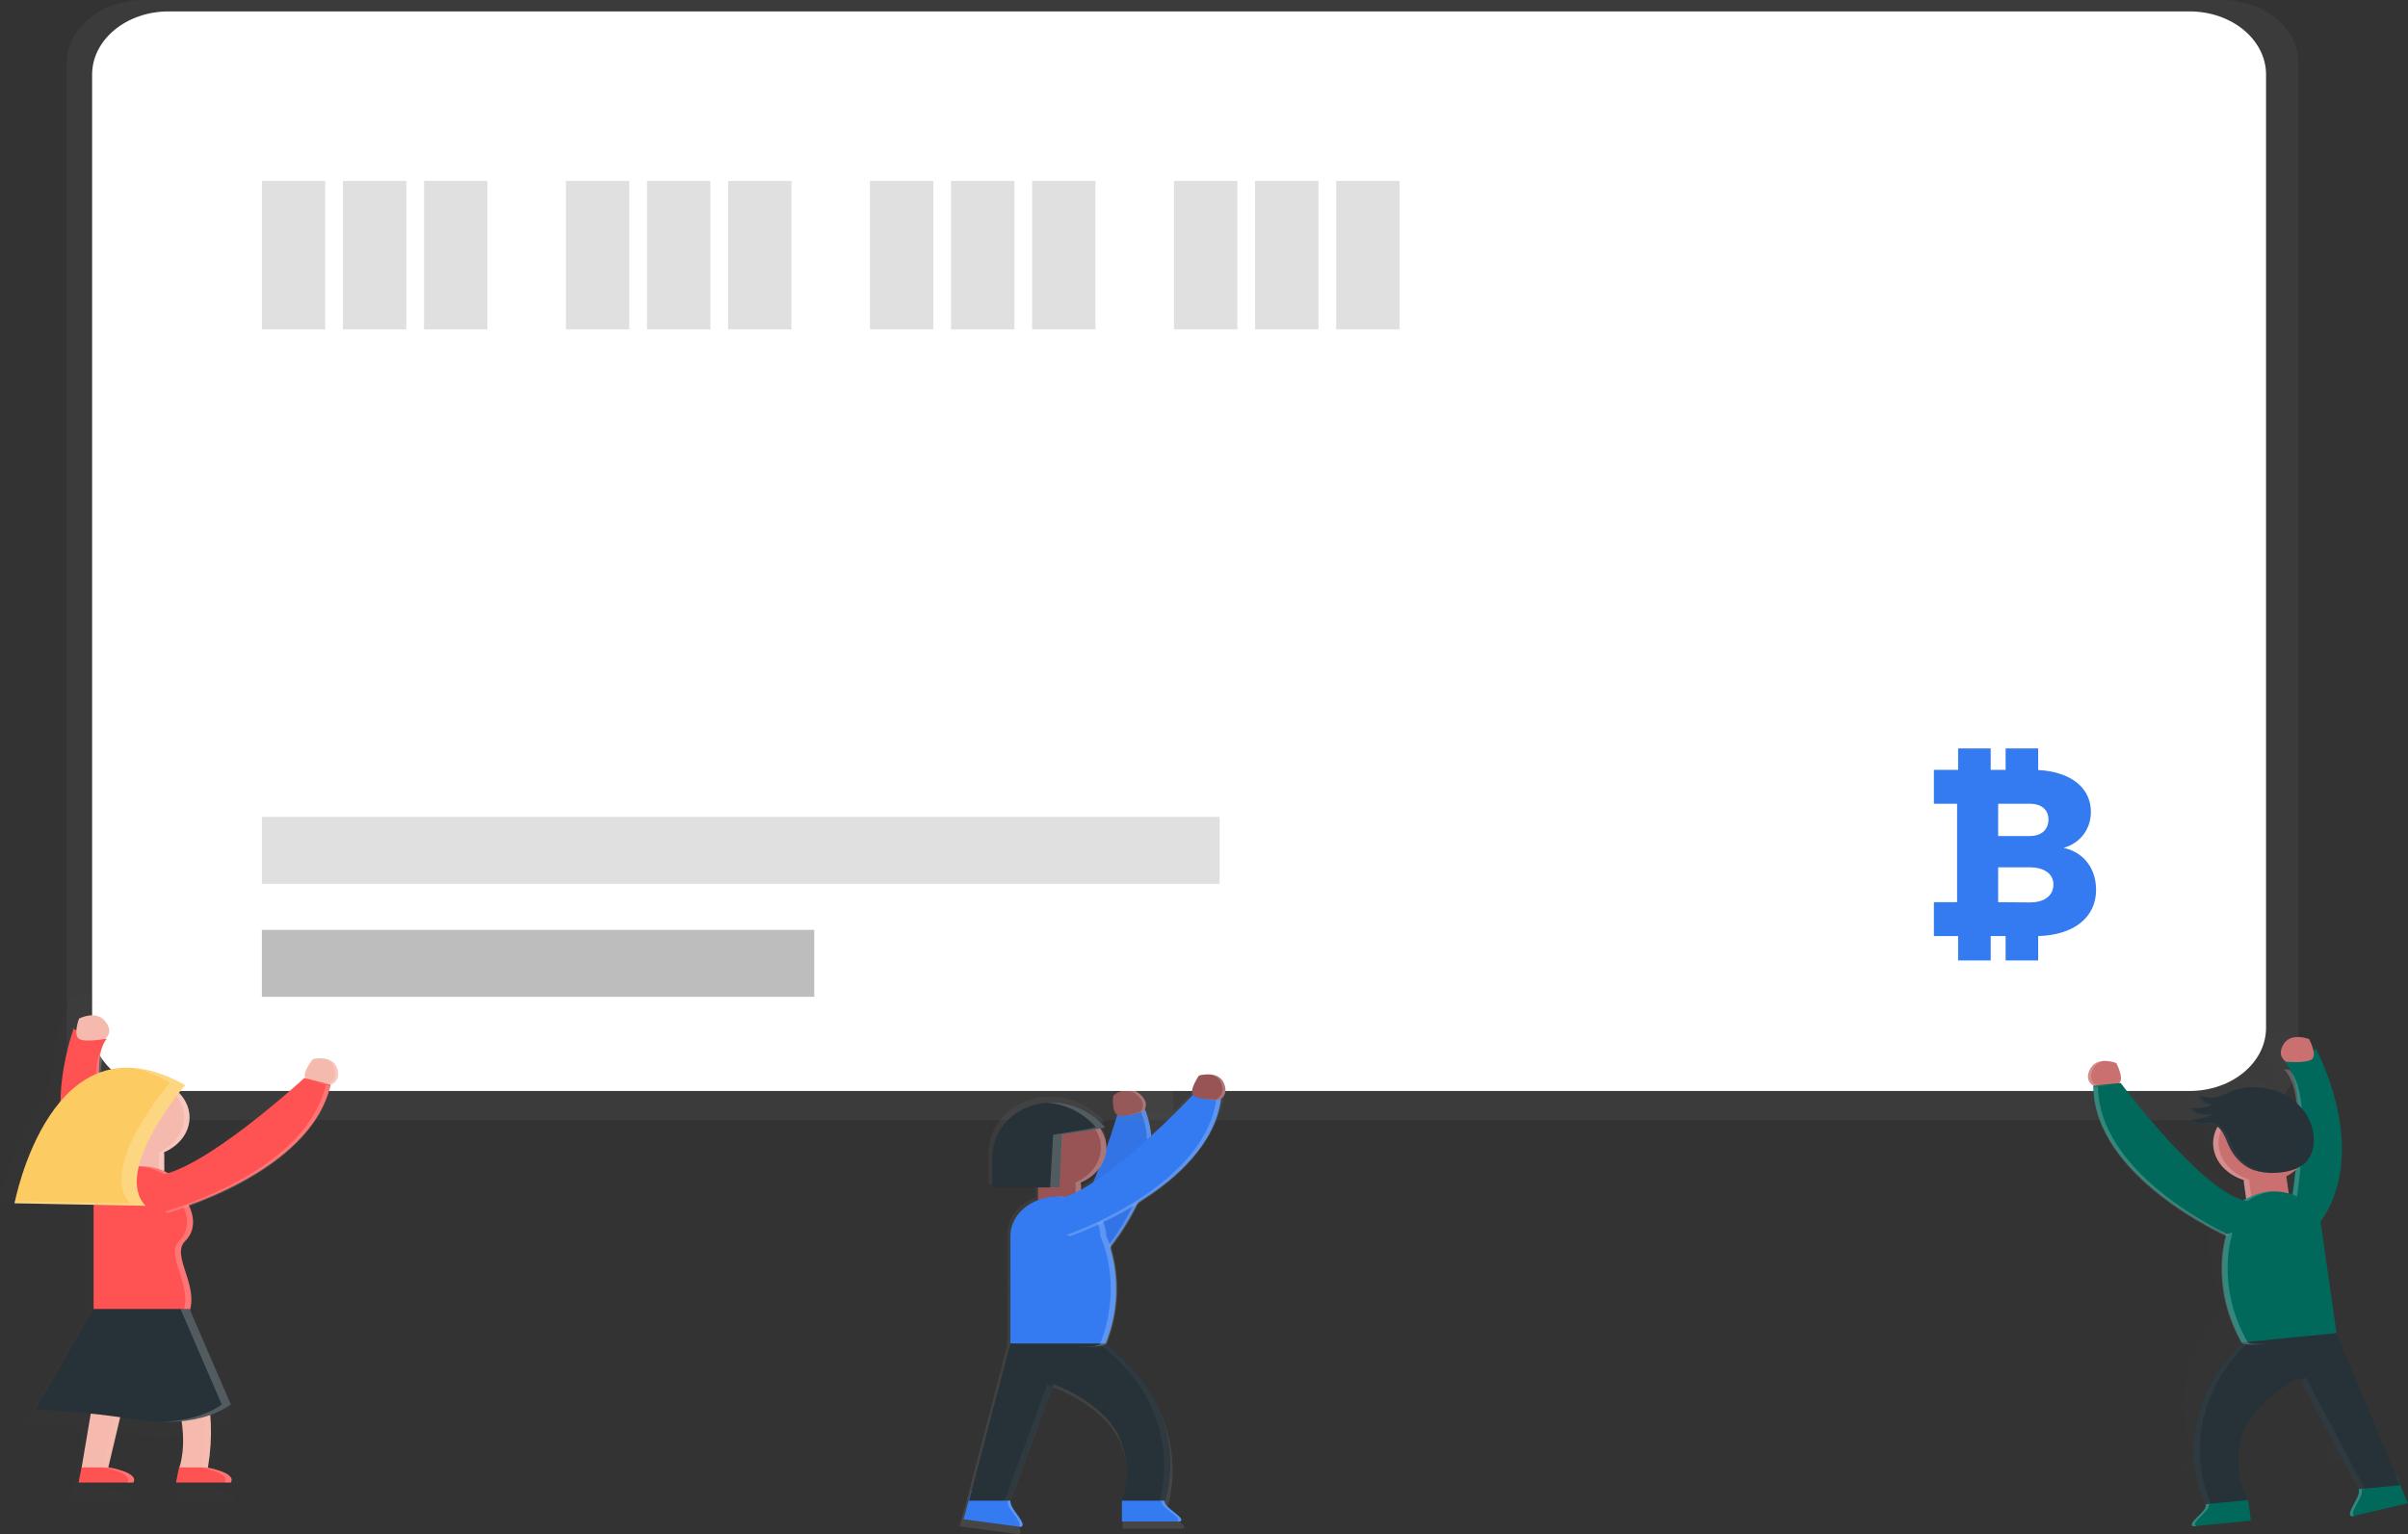 <svg width="193" height="123" viewBox="0 0 193 123" fill="none" xmlns="http://www.w3.org/2000/svg">
<rect x="0" y="0" width="193" height="123" fill="#333333" stroke="none"/>
<g clip-path="url(#clip0)">
<path d="M94.119 121.632C94.01 121.544 93.896 121.448 93.816 121.373C93.661 121.231 93.553 121.059 93.502 120.874H93.582L93.62 120.732C94.223 118.417 94.085 116.012 93.218 113.755C92.351 111.498 90.786 109.467 88.678 107.862C88.687 107.852 88.694 107.841 88.7 107.829C89.799 105.097 89.868 102.154 88.896 99.389C89.883 98.358 90.767 97.262 91.54 96.112C94.266 94.391 97.097 91.9 97.969 88.663C98.068 88.312 98.142 87.957 98.192 87.599C98.415 87.415 98.731 87.015 98.397 86.288C98.37 86.229 98.337 86.172 98.299 86.117C98.288 86.1 98.274 86.084 98.261 86.069C98.237 86.037 98.211 86.005 98.183 85.975L98.132 85.927C98.106 85.903 98.078 85.881 98.049 85.859L97.991 85.819L97.902 85.767L97.84 85.736L97.744 85.697L97.684 85.675L97.577 85.645L97.523 85.633C97.473 85.621 97.422 85.613 97.371 85.607C97.032 85.574 96.687 85.603 96.362 85.69C96.362 85.69 95.559 86.838 95.874 87.277C95.63 87.531 94.982 88.21 94.09 89.083C94.099 88.352 94.01 87.622 93.825 86.907C93.74 86.553 93.631 86.204 93.497 85.861C93.615 85.618 93.698 85.147 93.029 84.598C92.975 84.553 92.917 84.512 92.855 84.475L92.797 84.443C92.759 84.422 92.72 84.402 92.679 84.384L92.61 84.359C92.574 84.346 92.537 84.333 92.501 84.323L92.43 84.307L92.323 84.289H92.251H92.144H92.077L91.964 84.298H91.908C91.856 84.305 91.805 84.315 91.756 84.327C91.43 84.413 91.131 84.557 90.878 84.747C90.878 84.747 90.722 86.067 91.226 86.36C90.992 87.117 89.812 90.957 88.252 94.087C87.729 94.46 87.181 94.808 86.609 95.129V94.846C86.612 94.793 86.612 94.741 86.609 94.689C86.603 94.639 86.593 94.589 86.58 94.54L86.609 94.527L86.73 94.472L86.903 94.383L87.015 94.325C87.098 94.277 87.178 94.227 87.256 94.175L87.347 94.111C87.403 94.072 87.454 94.032 87.507 93.991L87.583 93.903C87.647 93.849 87.709 93.793 87.768 93.734L87.833 93.669C87.889 93.611 87.943 93.55 87.993 93.485L88.058 93.406C88.104 93.347 88.148 93.285 88.19 93.222L88.23 93.163C88.281 93.084 88.328 93.003 88.372 92.92L88.408 92.846C88.441 92.78 88.471 92.712 88.497 92.642C88.497 92.618 88.517 92.594 88.526 92.57C88.56 92.482 88.589 92.386 88.611 92.297C88.611 92.279 88.611 92.261 88.622 92.242C88.64 92.164 88.655 92.085 88.667 92.005C88.667 91.977 88.667 91.951 88.667 91.924C88.667 91.826 88.684 91.729 88.684 91.627C88.685 91.071 88.511 90.525 88.181 90.04L88.366 90L88.502 89.965C88.553 89.95 88.578 89.937 88.571 89.928C88.475 89.821 88.377 89.72 88.277 89.621L88.178 89.528C88.109 89.462 88.038 89.398 87.956 89.344L87.842 89.249C87.77 89.192 87.699 89.134 87.619 89.081L87.507 88.998C87.418 88.934 87.329 88.875 87.238 88.814L87.18 88.775C87.071 88.709 86.957 88.647 86.852 88.591L86.727 88.529C86.656 88.492 86.582 88.457 86.504 88.424L86.359 88.361L86.157 88.28L86.007 88.225C85.936 88.201 85.862 88.177 85.784 88.157L85.648 88.116C85.539 88.087 85.425 88.061 85.321 88.037L85.151 88.006L84.971 87.975L84.788 87.951L84.621 87.934L84.433 87.921H84.271H84.084C83.98 87.921 83.876 87.925 83.774 87.934C81.348 88.098 79.226 89.847 79.226 92.625V94.934H83.016V95.98C82.335 96.24 81.757 96.655 81.353 97.177C80.948 97.699 80.733 98.306 80.733 98.925V107.831L77.552 120.038H77.537V120.071L76.912 122.369L81.64 122.993C81.694 122.975 81.739 122.943 81.767 122.9C81.794 122.858 81.802 122.809 81.79 122.763C81.781 122.699 81.762 122.638 81.734 122.578C81.658 122.427 81.568 122.28 81.464 122.14C81.297 121.903 81.099 121.649 80.965 121.419C80.896 121.301 80.844 121.178 80.811 121.05C80.795 120.985 80.785 120.918 80.78 120.851L84.26 111.407H84.244L84.326 111.184C84.326 111.184 88.767 112.756 89.899 115.899C90.825 118.447 90.249 120.098 90 120.632H89.984V120.664C89.935 120.765 89.899 120.822 89.899 120.822H89.984V122.551H94.784C95.149 122.398 94.592 122.013 94.119 121.632Z" fill="url(#paint0_linear)"/>
<path d="M86.183 102.989C86.183 102.989 94.463 95.799 91.756 88.89L89.585 89.258C89.585 89.258 86.672 99.384 83.566 100.837C80.461 102.289 86.183 102.989 86.183 102.989Z" fill="#347AF0"/>
<path opacity="0.05" d="M86.183 102.989C86.183 102.989 94.463 95.799 91.756 88.89L89.585 89.258C89.585 89.258 86.672 99.384 83.566 100.837C80.461 102.289 86.183 102.989 86.183 102.989Z" fill="black"/>
<path opacity="0.2" d="M91.426 89.049L91.787 88.989C94.485 95.898 86.215 103.088 86.215 103.088L85.96 103.053C86.915 102.188 93.943 95.493 91.426 89.049Z" fill="white"/>
<path d="M91.658 89.07C91.658 89.07 92.26 88.451 91.317 87.676C90.374 86.901 89.22 87.82 89.22 87.82C89.22 87.82 89.055 89.195 89.61 89.412C90.165 89.629 91.658 89.07 91.658 89.07Z" fill="#985454"/>
<path opacity="0.2" d="M91.415 89.116C91.415 89.116 92.017 88.498 91.074 87.722C90.948 87.61 90.79 87.524 90.616 87.471C90.441 87.418 90.254 87.4 90.069 87.419C90.285 87.36 90.518 87.353 90.739 87.4C90.959 87.447 91.159 87.544 91.315 87.682C92.258 88.457 91.656 89.076 91.656 89.076C91.212 89.24 90.746 89.363 90.269 89.444C90.662 89.361 91.045 89.251 91.415 89.116Z" fill="white"/>
<path d="M178.094 0H11.482C8.097 0 5.352 2.267 5.352 5.063V84.747C5.352 87.543 8.097 89.81 11.482 89.81H178.094C181.479 89.81 184.224 87.543 184.224 84.747V5.063C184.224 2.267 181.479 0 178.094 0Z" fill="url(#paint1_linear)"/>
<path d="M175.492 0.915H13.513C10.128 0.915 7.383 3.182 7.383 5.978V82.4C7.383 85.196 10.128 87.463 13.513 87.463H175.492C178.878 87.463 181.623 85.196 181.623 82.4V5.978C181.623 3.182 178.878 0.915 175.492 0.915Z" fill="white"/>
<path d="M26.068 14.501H20.99V26.409H26.068V14.501Z" fill="#E0E0E0"/>
<path d="M32.566 14.501H27.488V26.409H32.566V14.501Z" fill="#E0E0E0"/>
<path d="M39.064 14.501H33.986V26.409H39.064V14.501Z" fill="#E0E0E0"/>
<path d="M50.437 14.501H45.359V26.409H50.437V14.501Z" fill="#E0E0E0"/>
<path d="M56.935 14.501H51.857V26.409H56.935V14.501Z" fill="#E0E0E0"/>
<path d="M63.433 14.501H58.355V26.409H63.433V14.501Z" fill="#E0E0E0"/>
<path d="M74.806 14.501H69.728V26.409H74.806V14.501Z" fill="#E0E0E0"/>
<path d="M81.304 14.501H76.226V26.409H81.304V14.501Z" fill="#E0E0E0"/>
<path d="M87.802 14.501H82.724V26.409H87.802V14.501Z" fill="#E0E0E0"/>
<path d="M99.175 14.501H94.097V26.409H99.175V14.501Z" fill="#E0E0E0"/>
<path d="M105.673 14.501H100.595V26.409H105.673V14.501Z" fill="#E0E0E0"/>
<path d="M112.171 14.501H107.093V26.409H112.171V14.501Z" fill="#E0E0E0"/>
<path d="M65.261 74.547H20.99V79.914H65.261V74.547Z" fill="#BDBDBD"/>
<path d="M97.753 65.491H20.99V70.858H97.753V65.491Z" fill="#E0E0E0"/>
<g opacity="0.2">
<path opacity="0.2" d="M5.156 80.916L5.176 80.86C5.176 80.86 4.929 80.831 5.156 80.916Z" fill="url(#paint2_linear)"/>
</g>
<g opacity="0.2">
<path opacity="0.2" d="M28.159 84.296C28.135 84.233 28.106 84.171 28.072 84.112C28.072 84.093 28.047 84.077 28.036 84.058C28.014 84.023 27.989 83.989 27.963 83.955C27.947 83.937 27.929 83.92 27.913 83.902C27.888 83.875 27.862 83.849 27.833 83.825L27.775 83.778C27.746 83.756 27.717 83.736 27.686 83.718L27.624 83.681L27.526 83.633L27.463 83.606L27.352 83.567L27.296 83.548C27.243 83.534 27.19 83.521 27.138 83.512C26.782 83.456 26.417 83.464 26.066 83.535C26.066 83.535 25.042 84.782 25.437 85.229L25.308 85.196C25.308 85.196 17.709 92.192 13.422 93.5C13.312 93.438 13.198 93.381 13.081 93.327V92.018C13.084 91.963 13.084 91.908 13.081 91.854C13.074 91.801 13.063 91.749 13.05 91.697L13.081 91.683L13.208 91.624L13.393 91.531L13.511 91.469C13.599 91.419 13.684 91.366 13.767 91.311L13.863 91.242C13.921 91.202 13.977 91.16 14.033 91.115L14.131 91.036C14.199 90.978 14.264 90.917 14.327 90.852L14.396 90.782C14.455 90.722 14.512 90.661 14.565 90.598L14.634 90.513C14.684 90.452 14.73 90.391 14.775 90.329L14.817 90.267C14.871 90.184 14.922 90.097 14.967 90.009L15.005 89.932C15.039 89.86 15.071 89.789 15.1 89.716C15.1 89.69 15.12 89.666 15.132 89.641C15.167 89.547 15.196 89.457 15.221 89.353C15.221 89.335 15.221 89.315 15.234 89.294C15.253 89.212 15.269 89.129 15.281 89.044C15.281 89.016 15.281 88.987 15.281 88.96C15.292 88.856 15.301 88.751 15.301 88.647C15.302 87.862 14.976 87.1 14.378 86.49C14.704 86.071 14.915 85.824 14.915 85.824C14.719 85.713 14.527 85.61 14.336 85.515L14.151 85.424C14.024 85.362 13.894 85.299 13.77 85.24L13.547 85.147C13.433 85.097 13.324 85.049 13.206 85.003L12.983 84.92C12.873 84.879 12.76 84.839 12.659 84.804L12.437 84.734C12.329 84.699 12.214 84.668 12.116 84.638L11.915 84.583C11.806 84.554 11.692 84.53 11.587 84.506L11.409 84.465C11.286 84.441 11.166 84.419 11.046 84.401L10.916 84.379C10.754 84.355 10.591 84.336 10.43 84.323C9.435 84.236 8.43 84.363 7.512 84.692C7.561 83.727 7.758 82.933 8.168 82.442L8.067 82.414L8.032 82.442C8.032 82.442 7.911 82.464 7.726 82.492C7.667 82.57 7.614 82.652 7.568 82.736C7.65 82.396 7.808 82.07 8.034 81.777L7.934 81.75C8.079 81.628 8.602 81.096 7.898 80.227C7.093 79.231 5.618 80.006 5.618 80.006C5.503 80.334 5.428 80.671 5.395 81.011C5.281 80.975 5.203 80.945 5.149 80.923C4.443 82.981 4.058 85.106 4.004 87.245C1.347 90.362 0.245 94.963 0.031 95.956L0.016 96.035C9.36184e-05 96.107 -0.007 96.145 -0.007 96.145L6.904 96.278C6.904 96.298 6.904 96.317 6.904 96.337V105.373L1.861 114.155C1.861 114.155 3.767 114.212 6.665 114.523L5.869 119.222L5.604 120.54H10.392C10.925 119.662 8.264 119.222 8.264 119.222H8.203L9.242 114.838C9.701 114.902 10.173 114.972 10.658 115.048C11.369 115.161 12.089 115.229 12.813 115.249C13.412 115.266 14.012 115.245 14.608 115.184C14.958 117.561 14.498 118.981 14.409 119.224H14.38L14.115 120.542H18.903C19.367 119.776 17.403 119.344 16.897 119.253L16.919 119.124C17.166 117.642 17.23 116.142 17.109 114.649C17.725 114.442 18.299 114.159 18.812 113.809L18.879 113.761L18.899 113.745L15.332 105.484C16.001 103.145 13.678 100.697 14.918 99.461C16.157 98.226 15.397 96.666 15.261 96.399C18.605 95.192 25.379 92.165 27.278 86.923C27.418 86.555 27.531 86.18 27.617 85.8C27.617 85.8 28.576 85.443 28.159 84.296Z" fill="url(#paint3_linear)"/>
</g>
<path d="M5.916 82.451C5.916 82.451 2.285 91.909 8.368 97.145L10.127 96.04C10.127 96.04 6.529 85.717 8.542 83.293C4.993 82.304 5.916 82.451 5.916 82.451Z" fill="#FF5252"/>
<path d="M8.426 83.285C8.426 83.285 9.164 82.777 8.426 81.862C7.689 80.947 6.335 81.659 6.335 81.659C6.335 81.659 5.843 82.979 6.335 83.285C6.828 83.591 8.426 83.285 8.426 83.285Z" fill="#F6B9AD"/>
<path d="M11.291 95.479H11.587C12.456 95.479 13.161 94.897 13.161 94.179V92.563C13.161 91.845 12.456 91.263 11.587 91.263H11.291C10.421 91.263 9.717 91.845 9.717 92.563V94.179C9.717 94.897 10.421 95.479 11.291 95.479Z" fill="#F6B9AD"/>
<path opacity="0.2" d="M9.886 96.642C9.886 96.642 6.333 86.446 8.268 83.939C8.44 83.913 8.549 83.892 8.549 83.892L8.58 83.867L8.671 83.892C6.665 86.317 10.256 96.64 10.256 96.64L8.498 97.745L8.344 97.609L9.886 96.642Z" fill="white"/>
<path d="M11.378 92.735C13.484 92.735 15.192 91.325 15.192 89.585C15.192 87.845 13.484 86.435 11.378 86.435C9.271 86.435 7.563 87.845 7.563 89.585C7.563 91.325 9.271 92.735 11.378 92.735Z" fill="#F6B9AD"/>
<path opacity="0.2" d="M12.731 94.056V92.684C12.73 92.584 12.717 92.484 12.691 92.386C13.434 92.069 14.031 91.56 14.389 90.936C14.748 90.311 14.848 89.607 14.674 88.931C14.5 88.255 14.062 87.646 13.427 87.196C12.793 86.746 11.996 86.481 11.161 86.441H11.384C12.237 86.444 13.064 86.682 13.733 87.119C14.403 87.555 14.876 88.164 15.077 88.849C15.278 89.533 15.195 90.254 14.842 90.895C14.489 91.536 13.886 92.061 13.13 92.386C13.156 92.484 13.169 92.584 13.17 92.684V94.056C13.172 94.258 13.121 94.458 13.021 94.643C12.921 94.827 12.774 94.992 12.591 95.126C12.407 95.26 12.191 95.359 11.957 95.418C11.722 95.477 11.475 95.493 11.233 95.466C11.647 95.42 12.026 95.252 12.302 94.993C12.577 94.734 12.73 94.401 12.731 94.056Z" fill="white"/>
<path d="M7.503 105.283C7.503 105.283 14.86 105.969 15.132 105.283C16.01 103.06 13.656 100.667 14.837 99.496C16.059 98.286 15.132 96.648 15.132 96.648C15.132 96.234 15.033 95.824 14.841 95.442C14.65 95.06 14.369 94.713 14.014 94.42C13.66 94.128 13.24 93.896 12.777 93.737C12.314 93.579 11.818 93.498 11.318 93.498C10.817 93.498 10.321 93.579 9.858 93.737C9.395 93.896 8.975 94.128 8.621 94.42C8.266 94.713 7.985 95.06 7.794 95.442C7.602 95.824 7.503 96.234 7.503 96.648V105.283Z" fill="#FF5252"/>
<path opacity="0.2" d="M14.846 99.496C16.068 98.286 15.14 96.648 15.14 96.648C15.14 96.234 15.042 95.824 14.85 95.442C14.658 95.06 14.377 94.713 14.023 94.42C13.669 94.128 13.249 93.896 12.786 93.737C12.323 93.579 11.827 93.498 11.326 93.498C11.244 93.498 11.164 93.498 11.081 93.509C12.047 93.56 12.954 93.912 13.616 94.496C14.278 95.079 14.647 95.848 14.648 96.648C14.648 96.648 15.575 98.286 14.354 99.496C13.17 100.669 15.524 103.062 14.648 105.283C14.563 105.494 13.805 105.575 12.797 105.586C14.041 105.597 15.04 105.527 15.136 105.283C16.027 103.06 13.665 100.667 14.846 99.496Z" fill="white"/>
<path d="M13.575 105.082C16.266 108.227 17.448 112.975 16.681 117.545L16.658 117.681H14.36C14.36 117.681 15.071 115.954 14.36 112.905C13.923 111.079 12.685 109.451 10.883 108.333L8.671 117.681H6.538L8.671 105.082H13.575Z" fill="#F6B9AD"/>
<path d="M26.505 86.962C26.505 86.962 27.396 86.654 27.008 85.601C26.621 84.548 25.08 84.902 25.08 84.902C25.08 84.902 24.142 86.045 24.503 86.456C24.864 86.866 26.505 86.962 26.505 86.962Z" fill="#F6B9AD"/>
<path d="M13.451 97.154C13.451 97.154 24.877 94.096 26.505 86.962L24.387 86.426C24.387 86.426 15.976 94.181 12.419 94.236C8.861 94.292 13.451 97.154 13.451 97.154Z" fill="#FF5252"/>
<path opacity="0.2" d="M26.108 86.969L26.46 87.059C24.842 94.196 13.413 97.254 13.413 97.254L13.21 97.123C14.554 96.733 24.599 93.625 26.108 86.969Z" fill="white"/>
<g opacity="0.2">
<path opacity="0.2" d="M10.395 108.332L8.181 117.679H8.672L10.82 108.604C10.684 108.507 10.542 108.416 10.395 108.332Z" fill="white"/>
<path opacity="0.2" d="M13.576 105.082H13.087C15.778 108.227 16.959 112.975 16.193 117.545L16.17 117.681H16.659L16.681 117.545C17.443 112.975 16.251 108.225 13.576 105.082Z" fill="white"/>
</g>
<path opacity="0.2" d="M26.262 86.907C26.262 86.907 27.153 86.599 26.765 85.546C26.72 85.397 26.632 85.259 26.509 85.144C26.386 85.028 26.232 84.938 26.059 84.881C26.283 84.915 26.491 85.001 26.658 85.129C26.825 85.256 26.944 85.421 27.002 85.603C27.383 86.656 26.498 86.964 26.498 86.964C26.013 86.933 25.533 86.858 25.067 86.741C25.459 86.823 25.859 86.879 26.262 86.907Z" fill="white"/>
<path d="M7.503 104.938L2.875 113.004C5.581 113.116 8.273 113.385 10.932 113.811C16.059 114.617 18.5 112.601 18.5 112.601L15.194 104.94L7.503 104.938Z" fill="#263238"/>
<path d="M8.734 117.643C8.734 117.643 11.186 118.046 10.687 118.852H6.293L6.538 117.643H8.734Z" fill="#FF5252"/>
<path d="M16.545 117.643C16.545 117.643 18.997 118.046 18.497 118.852H14.104L14.349 117.643H16.545Z" fill="#FF5252"/>
<path d="M14.837 86.995C14.837 86.995 8.977 93.85 11.663 96.665L1.166 96.462C1.166 96.462 4.095 80.947 14.837 86.995Z" fill="#FCCC63"/>
<path opacity="0.2" d="M14.837 86.995C13.323 86.142 11.966 85.719 10.749 85.62C11.773 85.886 12.741 86.282 13.618 86.794C13.618 86.794 7.76 93.649 10.444 96.473L1.204 96.289C1.179 96.403 1.168 96.473 1.168 96.473L11.665 96.676C8.977 93.849 14.837 86.995 14.837 86.995Z" fill="white"/>
<path opacity="0.2" d="M15.192 104.938H14.467L17.773 112.599C17.773 112.599 16.195 113.899 12.916 113.993C16.692 114.093 18.504 112.599 18.504 112.599L15.192 104.938Z" fill="white"/>
<path opacity="0.2" d="M8.734 117.643H8.246C8.246 117.643 10.698 118.046 10.198 118.852H10.678C11.175 118.046 8.734 117.643 8.734 117.643Z" fill="white"/>
<path opacity="0.2" d="M16.545 117.643H16.057C16.057 117.643 18.509 118.046 18.009 118.852H18.498C18.986 118.046 16.545 117.643 16.545 117.643Z" fill="white"/>
<g opacity="0.2">
<path opacity="0.2" d="M183.823 83.46L183.845 83.504C184.023 83.409 183.823 83.46 183.823 83.46Z" fill="url(#paint4_linear)"/>
</g>
<g opacity="0.2">
<path opacity="0.2" d="M186.629 117.285L190.501 116.365L189.679 114.435L189.667 114.408H189.654L185.338 104.066L184.224 96.324C184.21 96.226 184.19 96.128 184.164 96.031C187.688 91.046 184.164 84.106 183.849 83.502C183.809 83.525 183.747 83.554 183.658 83.594C183.588 83.317 183.485 83.046 183.35 82.786C183.35 82.786 182.046 82.267 181.502 83.154C181.027 83.926 181.518 84.322 181.654 84.41L181.576 84.441C181.796 84.664 181.963 84.919 182.071 85.193C182.022 85.128 181.968 85.067 181.91 85.008C181.754 85.008 181.651 84.992 181.651 84.992L181.62 84.972L181.542 85.003C182.035 85.469 182.309 86.343 182.434 87.413C182.267 87.261 182.084 87.122 181.888 86.997C181.035 86.467 179.974 86.218 178.912 86.297L178.718 86.316C178.608 86.328 178.499 86.344 178.392 86.365L178.312 86.38L178.176 86.409L178.02 86.45L177.909 86.481L177.717 86.544L177.646 86.57C177.568 86.599 177.49 86.63 177.423 86.664C177.172 86.796 176.906 86.907 176.627 86.993C176.589 87.002 176.549 87.008 176.511 87.015C176.189 87.066 175.856 87.022 175.57 86.89L175.474 86.842C175.438 86.822 175.402 86.801 175.367 86.778C175.348 86.851 175.348 86.927 175.367 87.001C175.411 87.175 175.536 87.329 175.715 87.428C175.765 87.456 175.819 87.48 175.876 87.498C175.96 87.524 176.051 87.536 176.141 87.533C176.172 87.531 176.202 87.528 176.232 87.523L176.21 87.534C176.157 87.562 176.103 87.588 176.047 87.61H176.036C175.976 87.634 175.916 87.656 175.856 87.676C175.547 87.774 175.215 87.81 174.886 87.783L174.779 87.772C174.725 87.772 174.672 87.759 174.621 87.748C174.641 87.777 174.664 87.804 174.688 87.831L174.712 87.855L174.763 87.906L174.792 87.932L174.848 87.978L174.879 88.002L174.946 88.046L174.973 88.063L175.071 88.116L175.104 88.131L175.176 88.162L175.223 88.179L175.285 88.201L175.336 88.216L175.399 88.232L175.45 88.245L175.521 88.258L175.608 88.271H175.673H175.735H175.909H175.974H176.027H176.09C176.213 88.25 176.332 88.213 176.442 88.162C176.373 88.197 176.301 88.229 176.219 88.26L176.112 88.304L176.001 88.348L175.891 88.389L175.778 88.427L175.668 88.462L175.55 88.497L175.441 88.527L175.316 88.558L175.211 88.582L175.075 88.61L174.977 88.628L174.821 88.652L174.739 88.663L174.503 88.689C174.641 88.707 174.774 88.749 174.893 88.812C174.968 88.847 175.049 88.873 175.133 88.889C175.171 88.891 175.208 88.891 175.245 88.889H175.383H175.474L175.593 88.877H175.682H175.789C176.013 88.873 176.236 88.909 176.442 88.982C176.551 89.024 176.651 89.081 176.738 89.149C176.712 89.197 176.685 89.247 176.66 89.296C176.636 89.346 176.62 89.383 176.602 89.425C176.567 89.512 176.536 89.601 176.509 89.69C176.416 90.015 176.392 90.35 176.44 90.681C176.44 90.742 176.46 90.802 176.473 90.865L176.484 90.915C176.496 90.963 176.51 91.01 176.524 91.056V91.093C176.544 91.151 176.565 91.208 176.587 91.265L176.602 91.298C176.622 91.344 176.643 91.39 176.665 91.436L176.685 91.476C176.742 91.586 176.808 91.692 176.881 91.795L176.903 91.826C176.938 91.873 176.973 91.918 177.01 91.962V91.975C177.053 92.026 177.098 92.075 177.144 92.123V92.134C177.187 92.178 177.232 92.221 177.278 92.263L177.293 92.277C177.394 92.368 177.502 92.454 177.617 92.533C177.914 92.737 178.25 92.898 178.611 93.01C178.608 93.054 178.608 93.098 178.611 93.142C178.608 93.188 178.608 93.233 178.611 93.279L178.762 94.336C178.694 94.375 178.627 94.416 178.562 94.459C175.363 93.616 169.681 85.977 169.681 85.977L169.572 85.988C169.973 85.671 169.362 84.53 169.362 84.53C169.082 84.426 168.778 84.374 168.47 84.379H168.41H168.384H168.337H168.308H168.263H168.232H168.19H168.158L168.114 84.39H168.085L168.038 84.406H168.014L167.944 84.436L167.88 84.469L167.857 84.482L167.813 84.51L167.788 84.526L167.75 84.555L167.726 84.576L167.69 84.607L167.666 84.629L167.63 84.666L167.608 84.69L167.572 84.736L167.554 84.758C167.536 84.782 167.521 84.806 167.503 84.832C166.959 85.715 167.686 86.108 167.686 86.108C167.689 86.427 167.714 86.746 167.762 87.063C168.557 92.968 176.854 96.792 177.278 96.983C177.16 97.368 176.206 100.772 178.392 104.688C178.399 104.698 178.406 104.706 178.415 104.714C176.781 106.288 175.674 108.187 175.201 110.223C174.728 112.258 174.907 114.361 175.72 116.322L175.769 116.442H175.84C175.837 116.47 175.833 116.497 175.827 116.525C175.814 116.574 175.797 116.623 175.775 116.67C175.738 116.752 175.688 116.83 175.628 116.902C175.564 116.981 175.486 117.062 175.405 117.145L175.321 117.232C174.977 117.574 174.632 117.907 174.937 118L175.16 117.977L179.146 117.653L178.923 116.151H178.997C178.997 116.151 178.961 116.107 178.903 116.022V115.995H178.89C178.604 115.551 177.9 114.163 178.388 111.87C178.99 109.041 182.655 107.297 182.655 107.297L182.753 107.481H182.739L186.941 115.398C186.941 115.429 186.941 115.462 186.941 115.497C186.939 115.577 186.927 115.656 186.908 115.733C186.893 115.795 186.874 115.857 186.85 115.917C186.709 116.254 186.44 116.654 186.339 116.954C186.325 116.994 186.314 117.035 186.306 117.077C186.295 117.124 186.295 117.172 186.306 117.219C186.314 117.248 186.333 117.275 186.359 117.297C186.385 117.318 186.417 117.333 186.453 117.34L186.507 117.328L186.622 117.3L186.629 117.285ZM182.117 94.032C182.036 94.004 181.953 93.978 181.87 93.956L181.729 92.968C181.718 92.892 181.699 92.817 181.672 92.745C181.917 92.616 182.142 92.462 182.34 92.286C182.273 92.92 182.193 93.513 182.117 94.032Z" fill="url(#paint5_linear)"/>
</g>
<path d="M167.773 87.037C167.773 87.037 166.968 86.605 167.57 85.625C168.172 84.646 169.618 85.22 169.618 85.22C169.618 85.22 170.287 86.485 169.841 86.835C169.396 87.185 167.773 87.037 167.773 87.037Z" fill="#CA7070"/>
<path d="M180.158 120.071L176.79 120.399C176.818 120.527 176.813 120.66 176.774 120.787C176.736 120.914 176.665 121.032 176.567 121.135C176.174 121.612 175.339 122.223 175.793 122.359L180.414 121.908L180.158 120.071Z" fill="#00695C"/>
<path opacity="0.2" d="M176.819 121.12C176.917 121.018 176.988 120.899 177.026 120.772C177.065 120.645 177.07 120.513 177.041 120.384L176.796 120.408C176.825 120.537 176.819 120.669 176.781 120.796C176.743 120.923 176.672 121.042 176.573 121.144C176.181 121.621 175.345 122.232 175.8 122.369L176.045 122.345C175.593 122.208 176.428 121.597 176.819 121.12Z" fill="white"/>
<path d="M192.068 118.325L188.972 119.062C189.103 119.363 189.099 119.693 188.961 119.991C188.702 120.616 188.036 121.451 188.515 121.567L192.991 120.512L192.068 118.325Z" fill="#00695C"/>
<path d="M185.604 84.047C185.604 84.047 190.552 93.087 185.251 98.877L183.348 97.944C183.348 97.944 185.454 87.343 183.109 85.132C186.5 83.817 185.604 84.047 185.604 84.047Z" fill="#00695C"/>
<path d="M183.232 85.119C183.232 85.119 182.427 84.686 183.029 83.707C183.631 82.727 185.077 83.302 185.077 83.302C185.077 83.302 185.746 84.567 185.3 84.916C184.855 85.266 183.232 85.119 183.232 85.119Z" fill="#CA7070"/>
<path opacity="0.2" d="M189.206 119.968C189.344 119.669 189.348 119.339 189.217 119.038L192.081 118.358L192.068 118.327L188.972 119.064C189.103 119.365 189.099 119.695 188.961 119.993C188.702 120.618 188.036 121.453 188.515 121.569L188.702 121.525C188.341 121.352 188.956 120.564 189.206 119.968Z" fill="white"/>
<path d="M181.521 93.313L181.226 93.342C180.363 93.426 179.746 94.073 179.848 94.785L180.078 96.391C180.18 97.104 180.962 97.613 181.826 97.529L182.12 97.5C182.983 97.416 183.6 96.77 183.498 96.057L183.269 94.452C183.167 93.739 182.384 93.229 181.521 93.313Z" fill="#CA7070"/>
<path opacity="0.2" d="M183.678 98.526C183.678 98.526 185.758 88.055 183.482 85.756C183.308 85.756 183.196 85.737 183.196 85.737L183.161 85.715L183.074 85.749C185.419 87.958 183.312 98.561 183.312 98.561L185.216 99.494C185.261 99.445 185.305 99.395 185.347 99.343L183.678 98.526Z" fill="white"/>
<path d="M181.644 94.784C183.736 94.58 185.231 93.014 184.984 91.286C184.737 89.559 182.841 88.324 180.749 88.528C178.657 88.732 177.161 90.298 177.409 92.026C177.656 93.754 179.552 94.989 181.644 94.784Z" fill="#CA7070"/>
<path opacity="0.2" d="M180.486 96.232L180.292 94.87C180.279 94.77 180.279 94.669 180.292 94.569C179.508 94.327 178.843 93.879 178.399 93.295C177.954 92.71 177.754 92.02 177.83 91.333C177.906 90.645 178.254 89.997 178.819 89.488C179.385 88.98 180.137 88.639 180.96 88.518L180.737 88.532C179.889 88.616 179.1 88.933 178.496 89.431C177.891 89.929 177.507 90.581 177.404 91.281C177.301 91.981 177.486 92.69 177.929 93.293C178.372 93.896 179.047 94.359 179.846 94.608C179.833 94.708 179.833 94.808 179.846 94.908L180.04 96.27C180.067 96.472 180.145 96.666 180.271 96.839C180.396 97.013 180.565 97.162 180.767 97.278C180.968 97.392 181.197 97.471 181.438 97.506C181.679 97.542 181.927 97.534 182.164 97.484C181.749 97.477 181.351 97.346 181.042 97.116C180.734 96.886 180.536 96.572 180.486 96.232Z" fill="white"/>
<path d="M187.271 106.875C187.271 106.875 180.064 108.269 179.692 107.612C177.113 103.009 178.466 99.036 178.466 99.036C178.407 98.625 178.447 98.208 178.583 97.81C178.72 97.412 178.95 97.04 179.26 96.715C179.571 96.39 179.956 96.119 180.393 95.917C180.831 95.715 181.312 95.586 181.81 95.538C182.307 95.489 182.812 95.522 183.294 95.635C183.776 95.747 184.227 95.937 184.62 96.194C185.014 96.45 185.342 96.768 185.586 97.129C185.831 97.491 185.987 97.888 186.045 98.299L187.271 106.875Z" fill="#00695C"/>
<path d="M187.271 106.875L192.354 119.066L189.054 119.388L184.306 110.438C184.306 110.438 180.247 112.369 179.581 115.503C178.914 118.637 180.249 120.246 180.249 120.246L176.723 120.599L176.667 120.467C175.765 118.294 175.569 115.964 176.101 113.71C176.633 111.456 177.873 109.357 179.696 107.623" fill="#263238"/>
<path opacity="0.2" d="M180.124 107.573C177.545 102.97 178.898 98.997 178.898 98.997C178.785 98.203 179.042 97.402 179.617 96.758C180.192 96.114 181.042 95.675 181.995 95.53C181.912 95.53 181.832 95.53 181.749 95.547C181.252 95.595 180.77 95.724 180.333 95.926C179.895 96.128 179.51 96.399 179.2 96.724C178.889 97.049 178.659 97.421 178.523 97.819C178.387 98.217 178.347 98.634 178.406 99.045C178.406 99.045 177.053 103.014 179.632 107.621C179.763 107.855 180.771 107.827 182.013 107.695C181.009 107.781 180.238 107.776 180.124 107.573Z" fill="white"/>
<path d="M178.403 98.993C178.403 98.993 167.822 94.297 167.775 87.037L169.973 86.822C169.973 86.822 176.569 95.692 180.058 96.274C183.546 96.856 178.403 98.993 178.403 98.993Z" fill="#00695C"/>
<g opacity="0.2">
<path opacity="0.2" d="M184.407 110.657L189.068 119.443L189.556 119.395L184.808 110.445C184.808 110.445 184.656 110.513 184.407 110.657Z" fill="white"/>
<path opacity="0.2" d="M180.194 107.617L179.705 107.665C177.882 109.399 176.642 111.498 176.11 113.752C175.578 116.006 175.774 118.336 176.676 120.509L176.732 120.641L177.22 120.593L177.164 120.461C176.262 118.289 176.067 115.959 176.598 113.704C177.13 111.45 178.37 109.351 180.194 107.617Z" fill="white"/>
</g>
<path opacity="0.2" d="M168.154 87.102L167.788 87.136C167.835 94.396 178.417 99.093 178.417 99.093L178.64 98.993C177.418 98.415 168.198 93.873 168.154 87.102Z" fill="white"/>
<path d="M177.973 90.559C178.277 90.927 178.419 91.36 178.595 91.774C178.972 92.627 179.636 93.45 180.644 93.811C181.201 93.994 181.803 94.069 182.401 94.028C183.308 93.987 184.264 93.746 184.828 93.157C185.174 92.76 185.378 92.29 185.414 91.802C185.504 91.077 185.373 90.346 185.033 89.674C184.693 89.002 184.154 88.411 183.466 87.956C182.071 87.072 180.044 86.895 178.502 87.588C178.225 87.736 177.93 87.859 177.621 87.956C177.383 88.012 177.132 88.019 176.889 87.978C176.647 87.936 176.42 87.847 176.228 87.718C176.204 87.827 176.211 87.939 176.249 88.046C176.287 88.152 176.355 88.249 176.448 88.33C176.54 88.41 176.654 88.471 176.781 88.508C176.907 88.546 177.042 88.557 177.175 88.543C176.911 88.682 176.616 88.776 176.307 88.82C175.998 88.865 175.682 88.858 175.376 88.801C175.583 89.072 175.906 89.268 176.28 89.352C176.654 89.435 177.052 89.4 177.396 89.252C176.743 89.572 176.014 89.771 175.258 89.834C175.417 89.821 175.758 90.029 175.956 90.056C176.2 90.065 176.445 90.056 176.687 90.029C176.939 90.015 177.191 90.056 177.418 90.15C177.644 90.243 177.836 90.384 177.973 90.559Z" fill="#263238"/>
<g opacity="0.2">
<path opacity="0.2" d="M177.173 88.544C176.908 88.683 176.613 88.776 176.304 88.82C176.7 88.799 177.083 88.695 177.418 88.52C177.3 88.532 177.18 88.523 177.066 88.495C176.952 88.467 176.846 88.42 176.755 88.356C176.664 88.292 176.59 88.214 176.538 88.125C176.485 88.037 176.456 87.941 176.451 87.842C176.372 87.807 176.297 87.766 176.228 87.719C176.204 87.828 176.211 87.94 176.249 88.046C176.287 88.152 176.355 88.249 176.447 88.329C176.539 88.41 176.653 88.471 176.779 88.508C176.905 88.546 177.04 88.558 177.173 88.544Z" fill="white"/>
<path opacity="0.2" d="M177.864 87.932C178.172 87.836 178.468 87.712 178.744 87.564C179.188 87.367 179.67 87.237 180.169 87.179C179.585 87.219 179.018 87.358 178.501 87.586C178.225 87.734 177.929 87.858 177.621 87.954C177.579 87.965 177.534 87.971 177.492 87.978C177.618 87.976 177.743 87.961 177.864 87.932Z" fill="white"/>
<path opacity="0.2" d="M176.199 90.037C176 90.009 175.659 89.801 175.501 89.814C176.257 89.751 176.986 89.552 177.639 89.232C177.49 89.3 177.328 89.345 177.16 89.365C176.568 89.622 175.921 89.782 175.256 89.838C175.414 89.825 175.755 90.033 175.954 90.06C176.124 90.077 176.298 90.072 176.466 90.044C176.377 90.051 176.287 90.048 176.199 90.037Z" fill="white"/>
<path opacity="0.2" d="M182.646 94.004C182.048 94.045 181.446 93.971 180.889 93.787C179.881 93.419 179.217 92.603 178.84 91.751C178.658 91.336 178.524 90.898 178.218 90.535C178.08 90.36 177.888 90.219 177.662 90.126C177.435 90.032 177.182 89.991 176.93 90.005C176.808 90.007 176.687 90.016 176.567 90.033C176.607 90.033 176.645 90.033 176.687 90.033C176.94 90.018 177.192 90.06 177.419 90.153C177.645 90.246 177.837 90.388 177.975 90.563C178.279 90.931 178.421 91.364 178.597 91.778C178.974 92.631 179.638 93.454 180.646 93.815C181.203 93.998 181.805 94.073 182.403 94.032C182.543 94.032 182.686 94.013 182.828 93.997L182.646 94.004Z" fill="white"/>
<path opacity="0.2" d="M177.004 89.372C176.744 89.382 176.486 89.338 176.253 89.245C176.019 89.152 175.818 89.012 175.666 88.838C175.567 88.831 175.469 88.819 175.372 88.801C175.542 89.022 175.789 89.195 176.08 89.296C176.372 89.398 176.694 89.425 177.004 89.372Z" fill="white"/>
</g>
<path opacity="0.2" d="M168.018 87.013C168.018 87.013 167.213 86.581 167.815 85.601C167.892 85.461 168.009 85.337 168.155 85.241C168.301 85.145 168.472 85.079 168.655 85.049C168.428 85.049 168.205 85.103 168.013 85.204C167.821 85.305 167.668 85.449 167.572 85.62C166.968 86.599 167.775 87.032 167.775 87.032C168.259 87.076 168.747 87.076 169.231 87.032C168.826 87.053 168.421 87.047 168.018 87.013Z" fill="white"/>
<path d="M89.922 120.117H93.312C93.3 120.249 93.322 120.381 93.378 120.506C93.433 120.63 93.52 120.743 93.633 120.837C94.09 121.273 95.007 121.798 94.576 121.978H89.922V120.117Z" fill="#347AF0"/>
<path opacity="0.2" d="M93.379 120.837C93.266 120.743 93.179 120.63 93.124 120.506C93.068 120.381 93.046 120.249 93.058 120.117H93.303C93.291 120.249 93.313 120.381 93.369 120.506C93.424 120.63 93.511 120.743 93.624 120.837C94.081 121.273 94.998 121.798 94.567 121.978H94.322C94.759 121.798 93.843 121.273 93.379 120.837Z" fill="white"/>
<path d="M77.844 119.539L81.023 119.968C80.936 120.279 80.988 120.605 81.168 120.888C81.513 121.483 82.282 122.247 81.826 122.411L77.231 121.798L77.844 119.539Z" fill="#347AF0"/>
<path opacity="0.2" d="M80.923 120.892C80.743 120.609 80.691 120.283 80.778 119.971L77.835 119.574V119.542L81.014 119.971C80.928 120.283 80.979 120.609 81.159 120.892C81.505 121.487 82.274 122.251 81.817 122.415L81.625 122.389C81.979 122.183 81.253 121.459 80.923 120.892Z" fill="white"/>
<path d="M84.77 97.898H85.067C85.936 97.898 86.64 97.316 86.64 96.598V94.982C86.64 94.264 85.936 93.682 85.067 93.682H84.77C83.901 93.682 83.196 94.264 83.196 94.982V96.598C83.196 97.316 83.901 97.898 84.77 97.898Z" fill="#985454"/>
<path d="M84.857 95.155C86.963 95.155 88.671 93.745 88.671 92.005C88.671 90.265 86.963 88.855 84.857 88.855C82.751 88.855 81.043 90.265 81.043 92.005C81.043 93.745 82.751 95.155 84.857 95.155Z" fill="#985454"/>
<path opacity="0.2" d="M86.21 96.481V95.109C86.21 95.009 86.196 94.909 86.17 94.811C86.913 94.494 87.51 93.984 87.869 93.36C88.227 92.736 88.327 92.032 88.153 91.356C87.979 90.68 87.541 90.07 86.907 89.621C86.272 89.171 85.476 88.905 84.641 88.866H84.864C85.719 88.866 86.549 89.104 87.221 89.54C87.893 89.977 88.368 90.588 88.569 91.274C88.771 91.961 88.687 92.683 88.331 93.325C87.976 93.968 87.369 94.493 86.609 94.816C86.635 94.914 86.649 95.014 86.649 95.115V96.481C86.651 96.683 86.6 96.883 86.501 97.068C86.401 97.252 86.254 97.417 86.07 97.551C85.886 97.684 85.67 97.784 85.436 97.843C85.202 97.901 84.955 97.918 84.712 97.891C85.126 97.845 85.506 97.677 85.781 97.418C86.057 97.158 86.209 96.826 86.21 96.481Z" fill="white"/>
<path d="M80.983 107.711C80.983 107.711 88.339 108.398 88.611 107.711C90.517 102.886 88.611 99.075 88.611 99.075C88.611 98.661 88.512 98.251 88.321 97.869C88.129 97.487 87.848 97.139 87.494 96.847C87.14 96.555 86.719 96.322 86.257 96.164C85.794 96.006 85.298 95.924 84.797 95.924C83.789 95.924 82.822 96.254 82.107 96.841C81.392 97.428 80.988 98.225 80.983 99.058V107.711Z" fill="#347AF0"/>
<path d="M80.983 107.711L77.661 120.31H80.983L84.427 110.963C84.427 110.963 88.734 112.487 89.839 115.534C90.945 118.581 89.839 120.31 89.839 120.31H93.406L93.442 120.174C94.03 117.929 93.893 115.596 93.044 113.409C92.196 111.221 90.666 109.256 88.609 107.711" fill="#263238"/>
<path opacity="0.2" d="M88.178 107.711C90.084 102.886 88.178 99.074 88.178 99.074C88.178 98.275 87.809 97.504 87.147 96.921C86.485 96.337 85.578 95.984 84.612 95.932C84.694 95.932 84.775 95.932 84.857 95.932C85.864 95.932 86.829 96.26 87.544 96.846C88.258 97.431 88.663 98.227 88.671 99.058C88.671 99.058 90.577 102.867 88.671 107.695C88.573 107.939 87.568 108.009 86.317 107.998C87.331 107.995 88.094 107.916 88.178 107.711Z" fill="white"/>
<g opacity="0.2">
<path opacity="0.2" d="M84.362 111.177L80.981 120.353H80.488L83.932 111.005C83.932 111.005 84.097 111.062 84.362 111.177Z" fill="white"/>
<path opacity="0.2" d="M88.116 107.754H88.609C90.666 109.299 92.196 111.264 93.044 113.451C93.893 115.638 94.03 117.972 93.442 120.216L93.406 120.353H92.913L92.949 120.216C93.537 117.972 93.4 115.638 92.552 113.451C91.704 111.264 90.174 109.299 88.116 107.754Z" fill="white"/>
</g>
<path d="M85.753 99.014C85.753 99.014 96.886 95.285 97.88 88.072L95.722 87.663C95.722 87.663 88.007 95.897 84.463 96.162C80.918 96.427 85.753 99.014 85.753 99.014Z" fill="#347AF0"/>
<path opacity="0.2" d="M97.492 88.103L97.851 88.172C96.857 95.385 85.724 99.113 85.724 99.113L85.501 98.994C86.817 98.528 96.565 94.824 97.492 88.103Z" fill="white"/>
<path d="M97.693 88.196C97.693 88.196 98.549 87.837 98.078 86.809C97.608 85.782 96.094 86.226 96.094 86.226C96.094 86.226 95.256 87.422 95.648 87.811C96.041 88.199 97.693 88.196 97.693 88.196Z" fill="#985454"/>
<path opacity="0.2" d="M97.452 88.155C97.452 88.155 98.308 87.796 97.838 86.769C97.778 86.623 97.678 86.491 97.545 86.383C97.412 86.276 97.25 86.196 97.073 86.15C97.299 86.17 97.514 86.243 97.692 86.361C97.87 86.479 98.003 86.636 98.076 86.814C98.549 87.842 97.69 88.201 97.69 88.201C97.204 88.199 96.718 88.154 96.244 88.065C96.643 88.122 97.047 88.153 97.452 88.155Z" fill="white"/>
<path d="M85.131 90.957L84.909 95.191H79.527V92.956C79.527 88.442 85.305 86.728 88.56 90.357C88.64 90.445 85.131 90.957 85.131 90.957Z" fill="#263238"/>
<path opacity="0.2" d="M83.936 88.409C85.308 88.503 86.714 89.118 87.826 90.359C87.907 90.447 84.409 90.965 84.409 90.965L84.164 95.199H84.908L85.154 90.965C85.154 90.965 88.651 90.449 88.571 90.359C87.247 88.895 85.526 88.3 83.936 88.409Z" fill="white"/>
<path fill-rule="evenodd" clip-rule="evenodd" d="M165.396 67.974C166.734 67.593 167.584 66.472 167.584 65.084C167.584 63.146 165.957 61.868 163.359 61.731V60H160.75V61.718H159.553V60H156.944V61.718H155V64.438H156.86V72.328H155V75.046H156.944V77H159.553V75.046H160.75V77H163.359V75.043C166.202 74.968 168 73.559 168 71.34C168 69.628 167.005 68.317 165.396 67.974ZM160.151 64.438H162.701C162.946 64.438 163.167 64.471 163.359 64.536C163.876 64.71 164.184 65.11 164.184 65.692C164.184 66.302 163.876 66.73 163.359 66.917C163.167 66.986 162.946 67.023 162.701 67.023H160.151V64.438ZM162.701 72.347C162.94 72.347 163.159 72.324 163.359 72.281C164.125 72.112 164.582 71.626 164.582 70.902C164.582 70.237 164.125 69.765 163.359 69.599C163.159 69.556 162.94 69.533 162.701 69.533H160.151V72.328L162.701 72.347Z" fill="#347AF0"/>
</g>
<defs>
<linearGradient id="paint0_linear" x1="87.724" y1="122.998" x2="87.724" y2="84.278" gradientUnits="userSpaceOnUse">
<stop stop-color="#808080" stop-opacity="0.25"/>
<stop offset="0.54" stop-color="#808080" stop-opacity="0.12"/>
<stop offset="1" stop-color="#808080" stop-opacity="0.1"/>
</linearGradient>
<linearGradient id="paint1_linear" x1="76065.2" y1="43809.3" x2="76065.2" y2="0" gradientUnits="userSpaceOnUse">
<stop stop-color="#808080" stop-opacity="0.25"/>
<stop offset="0.54" stop-color="#808080" stop-opacity="0.12"/>
<stop offset="1" stop-color="#808080" stop-opacity="0.1"/>
</linearGradient>
<linearGradient id="paint2_linear" x1="27.139" y1="114.296" x2="27.139" y2="114.276" gradientUnits="userSpaceOnUse">
<stop stop-color="#808080" stop-opacity="0.25"/>
<stop offset="0.54" stop-color="#808080" stop-opacity="0.12"/>
<stop offset="1" stop-color="#808080" stop-opacity="0.1"/>
</linearGradient>
<linearGradient id="paint3_linear" x1="6516.03" y1="31540.2" x2="6516.03" y2="22488.9" gradientUnits="userSpaceOnUse">
<stop stop-color="#808080" stop-opacity="0.25"/>
<stop offset="0.54" stop-color="#808080" stop-opacity="0.12"/>
<stop offset="1" stop-color="#808080" stop-opacity="0.1"/>
</linearGradient>
<linearGradient id="paint4_linear" x1="276.503" y1="154.543" x2="276.501" y2="154.526" gradientUnits="userSpaceOnUse">
<stop stop-color="#808080" stop-opacity="0.25"/>
<stop offset="0.54" stop-color="#808080" stop-opacity="0.12"/>
<stop offset="1" stop-color="#808080" stop-opacity="0.1"/>
</linearGradient>
<linearGradient id="paint5_linear" x1="26617.5" y1="11245" x2="25965.9" y2="4568.95" gradientUnits="userSpaceOnUse">
<stop stop-color="#808080" stop-opacity="0.25"/>
<stop offset="0.54" stop-color="#808080" stop-opacity="0.12"/>
<stop offset="1" stop-color="#808080" stop-opacity="0.1"/>
</linearGradient>
<clipPath id="clip0">
<rect width="193" height="123" fill="white"/>
</clipPath>
</defs>
</svg>
